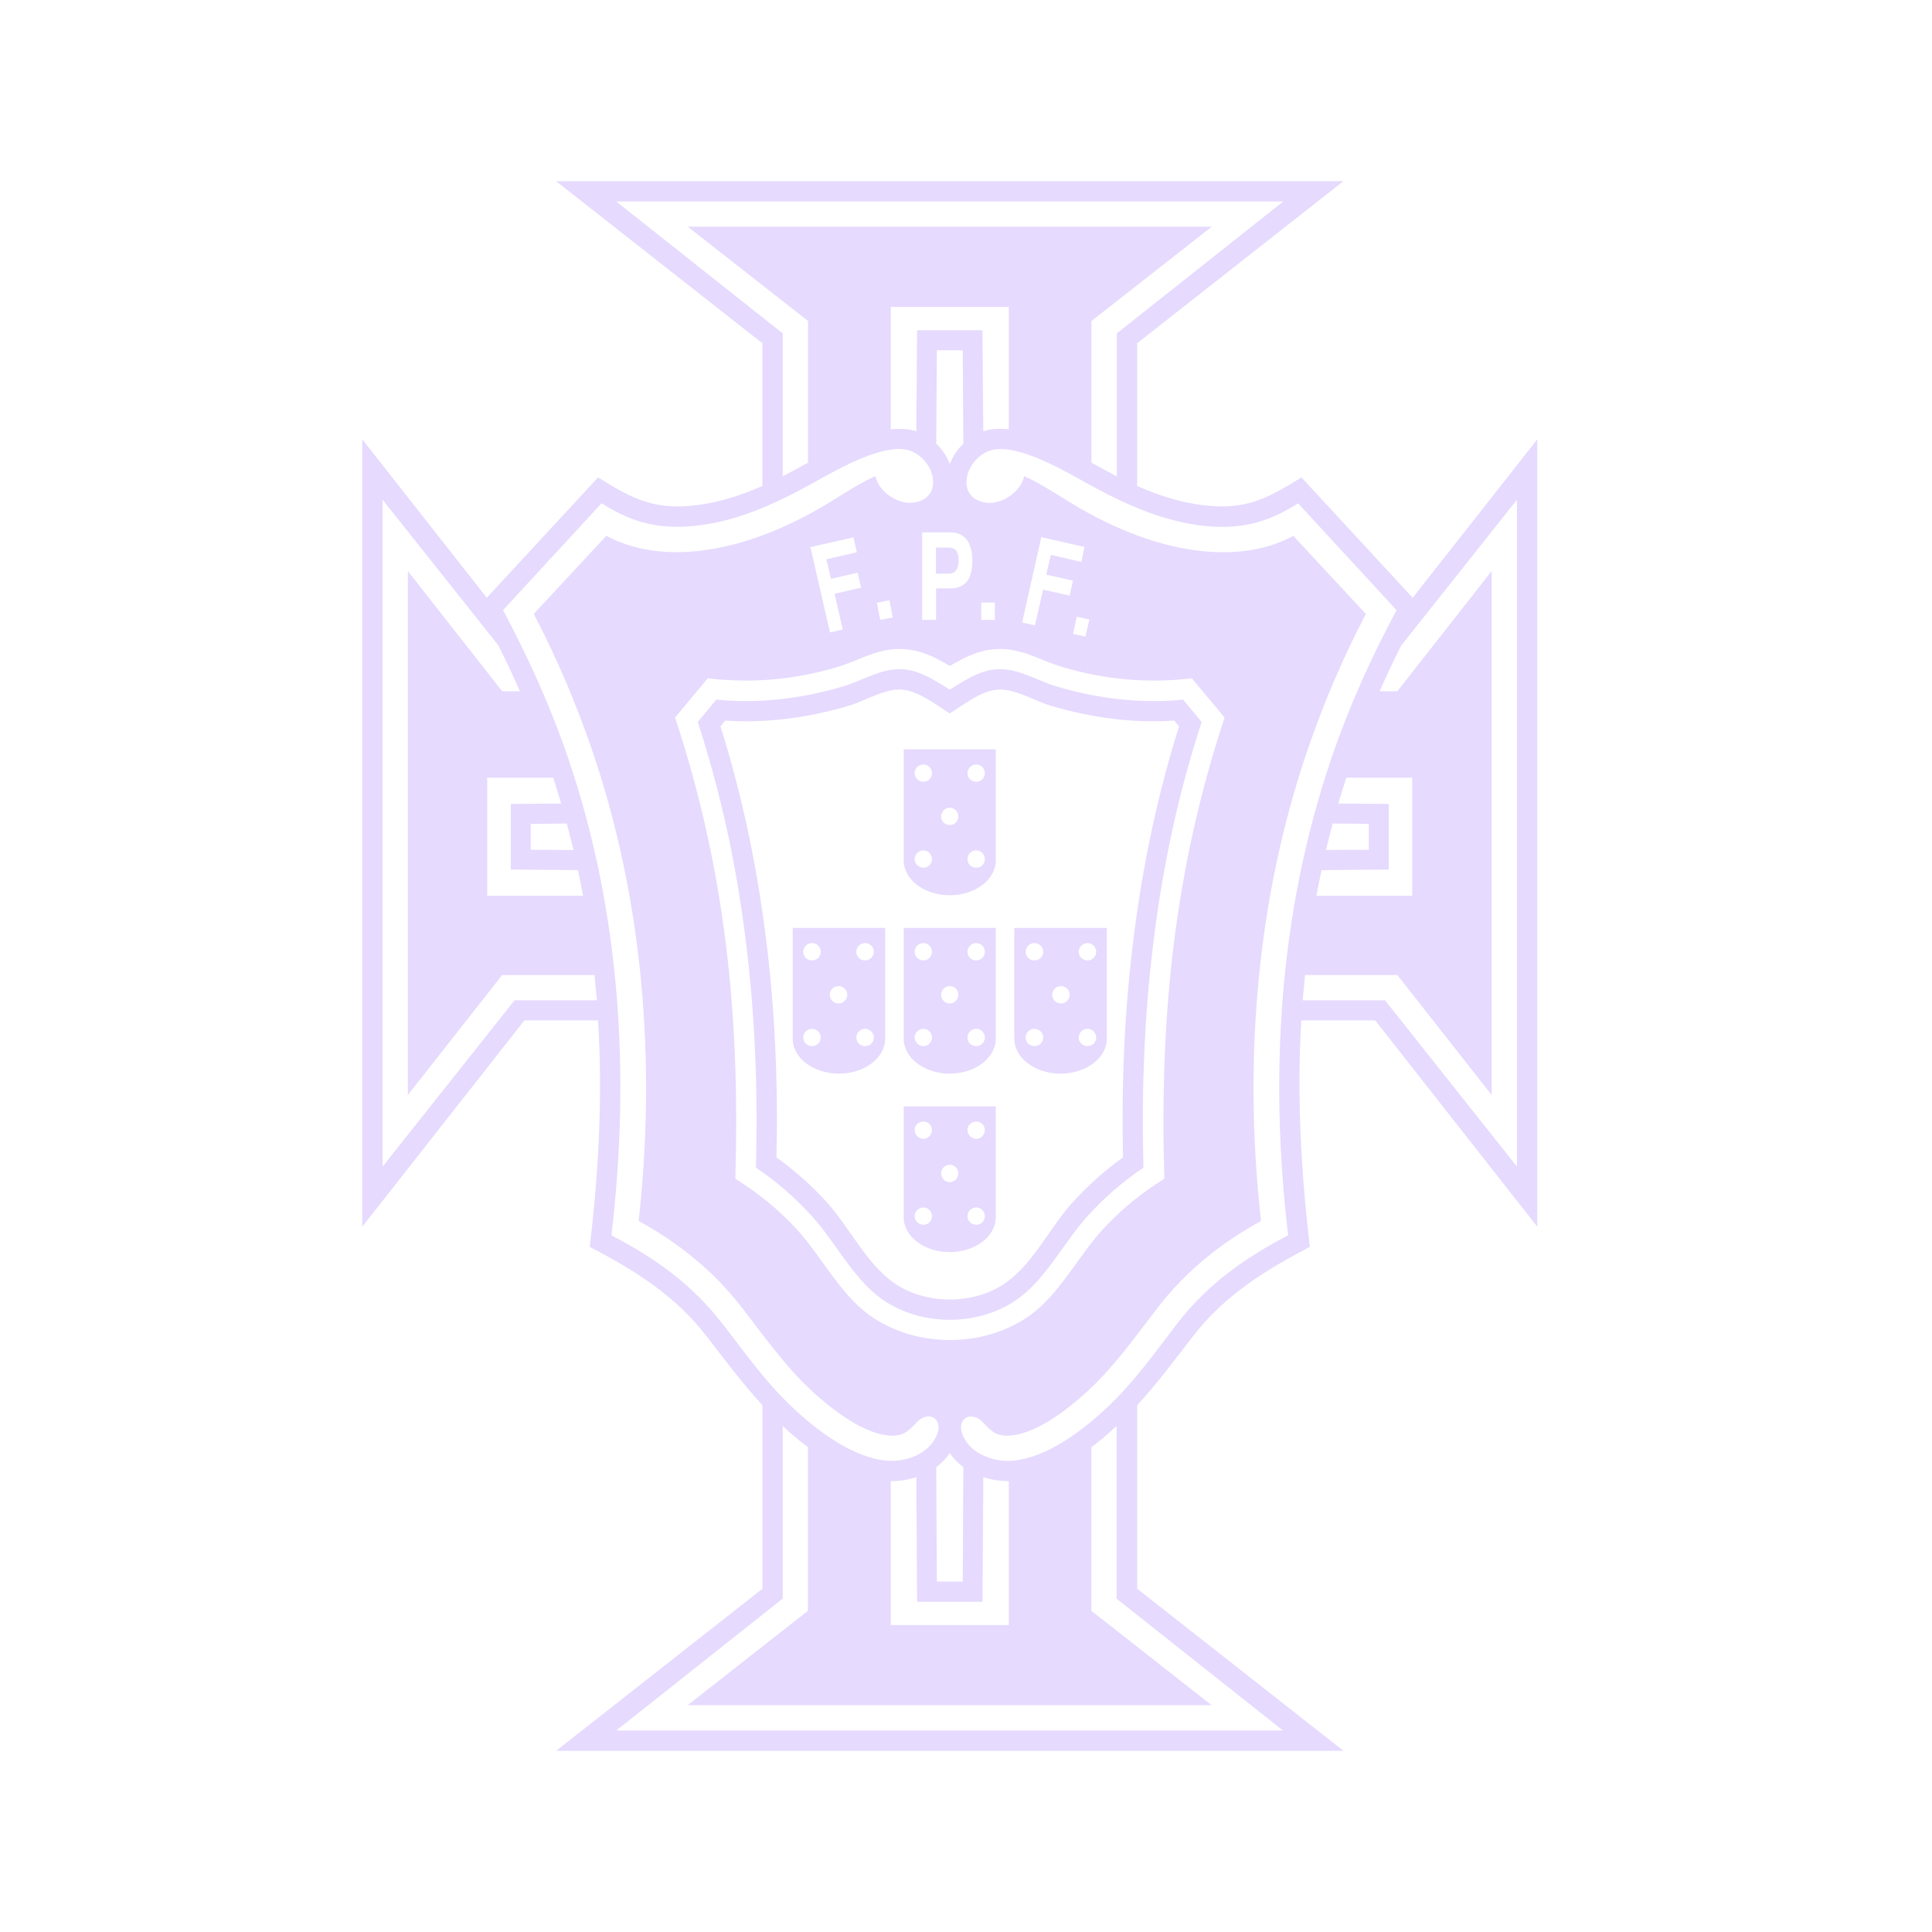 <svg width="32" height="32" viewBox="0 0 32 32" fill="none" xmlns="http://www.w3.org/2000/svg">
<g clip-path="url(#clip0_6_4244)">
<path d="M23.398 9.901L21.556 7.907C21.07 8.21 20.707 8.418 20.119 8.385C19.67 8.359 19.241 8.23 18.835 8.049V5.685L22.252 3H9.209L12.627 5.685V8.049C12.221 8.23 11.791 8.359 11.342 8.385C10.754 8.418 10.391 8.21 9.906 7.907L8.063 9.901L6 7.276V20.319L8.685 16.901H9.906C9.983 18.156 9.917 19.401 9.768 20.652C10.508 21.038 11.171 21.448 11.693 22.119C11.997 22.512 12.294 22.911 12.628 23.274V26.315L9.21 29H22.253L18.836 26.315V23.274C19.169 22.911 19.466 22.512 19.77 22.119C20.292 21.448 20.956 21.039 21.695 20.652C21.547 19.401 21.481 18.156 21.553 16.901H22.778L25.463 20.319V7.276L23.399 9.901H23.398ZM10.207 3.337H21.255L18.498 5.522V7.89C18.376 7.827 18.257 7.761 18.138 7.695C18.118 7.685 18.099 7.675 18.078 7.662V5.317L20.07 3.755H11.392L13.384 5.317V7.662C13.364 7.675 13.344 7.685 13.324 7.695C13.205 7.761 13.086 7.827 12.964 7.89V5.522L10.207 3.337ZM16.709 26.916H14.754V24.532C14.893 24.532 15.038 24.512 15.177 24.466L15.19 26.53H16.273L16.287 24.466C16.425 24.512 16.57 24.532 16.709 24.532V26.916H16.709ZM15.946 26.196H15.517L15.507 24.301C15.592 24.235 15.672 24.159 15.731 24.066C15.791 24.159 15.87 24.235 15.956 24.301L15.946 26.196ZM16.253 10.267V9.98H16.478V10.267H16.253ZM19.285 19.523C18.902 19.764 18.568 20.031 18.261 20.368C17.855 20.814 17.551 21.428 17.066 21.782C16.3 22.333 15.164 22.333 14.398 21.782C13.912 21.428 13.608 20.814 13.203 20.368C12.895 20.031 12.562 19.764 12.179 19.523C12.218 18.215 12.182 16.914 12.02 15.616C11.861 14.342 11.585 13.104 11.181 11.885L11.723 11.235C12.456 11.321 13.156 11.258 13.863 11.05C14.289 10.921 14.599 10.69 15.078 10.763C15.312 10.796 15.534 10.912 15.732 11.03C15.934 10.912 16.151 10.796 16.386 10.763C16.865 10.69 17.175 10.922 17.602 11.05C18.308 11.258 19.008 11.321 19.741 11.235L20.283 11.885C19.88 13.104 19.603 14.342 19.444 15.616C19.282 16.914 19.246 18.215 19.285 19.523H19.285ZM15.732 9.746H15.504V10.268H15.273V8.818H15.745C15.963 8.818 16.105 8.97 16.105 9.283C16.105 9.548 16.023 9.746 15.732 9.746ZM13.688 9.264L13.764 9.587L14.206 9.485L14.262 9.733L13.823 9.835L13.958 10.426L13.747 10.476L13.423 9.062L14.136 8.9L14.192 9.148L13.687 9.264H13.688ZM14.523 9.984L14.732 9.941L14.787 10.228L14.579 10.267L14.523 9.983V9.984ZM17.911 9.307L17.406 9.191L17.329 9.518L17.772 9.617L17.716 9.865L17.277 9.766L17.142 10.357L16.93 10.311L17.247 8.897L17.963 9.059L17.911 9.307H17.911ZM17.773 10.499L17.835 10.215L18.044 10.261L17.977 10.545L17.773 10.499H17.773ZM15.732 7.686C15.685 7.56 15.606 7.444 15.507 7.349L15.517 5.803H15.946L15.956 7.349C15.857 7.445 15.778 7.56 15.732 7.686ZM15.19 5.47L15.177 7.144C15.048 7.101 14.902 7.094 14.754 7.111V5.083H16.709V7.111C16.56 7.094 16.415 7.101 16.286 7.144L16.272 5.47H15.189H15.19ZM8.523 16.568L6.337 19.322V8.277L8.255 10.69C8.381 10.941 8.5 11.196 8.612 11.45H8.318L6.756 9.459V18.136L8.318 16.149H9.847C9.854 16.218 9.861 16.291 9.867 16.363C9.873 16.43 9.88 16.499 9.887 16.568H8.523ZM8.46 13.316V14.402L9.573 14.412C9.602 14.554 9.632 14.696 9.658 14.838H8.07V12.88H9.163C9.209 13.022 9.252 13.167 9.295 13.309L8.46 13.316H8.46ZM9.388 13.639C9.427 13.788 9.464 13.933 9.5 14.079L8.79 14.075V13.646L9.388 13.64V13.639ZM11.957 21.914C11.458 21.27 10.844 20.834 10.127 20.461C10.441 17.803 10.279 15.112 9.411 12.559C9.12 11.707 8.754 10.898 8.332 10.106L9.963 8.336C10.419 8.623 10.818 8.749 11.36 8.722C12.129 8.679 12.826 8.356 13.486 7.989C13.905 7.755 14.708 7.293 15.114 7.481C15.511 7.665 15.623 8.27 15.118 8.326C14.86 8.356 14.546 8.134 14.5 7.886C14.239 8.002 13.992 8.167 13.731 8.326C13.034 8.752 12.209 9.095 11.383 9.141C10.911 9.164 10.459 9.098 10.043 8.874L8.841 10.168C9.224 10.901 9.544 11.654 9.808 12.427C10.66 14.923 10.868 17.611 10.578 20.223C11.242 20.586 11.826 21.058 12.289 21.659C12.645 22.118 12.979 22.594 13.401 22.996C13.721 23.297 14.256 23.733 14.715 23.776C14.94 23.798 15.036 23.72 15.178 23.564C15.369 23.353 15.623 23.488 15.524 23.752C15.399 24.082 14.999 24.224 14.676 24.192C14.111 24.139 13.51 23.677 13.114 23.3C12.671 22.881 12.328 22.392 11.958 21.913L11.957 21.914ZM21.255 28.663H10.207L12.964 26.478V23.618C13.007 23.661 13.057 23.701 13.102 23.744C13.106 23.744 13.106 23.747 13.109 23.75C13.109 23.75 13.112 23.753 13.115 23.753C13.122 23.764 13.132 23.77 13.142 23.776C13.142 23.78 13.145 23.78 13.148 23.783C13.155 23.789 13.165 23.796 13.171 23.803H13.175C13.175 23.806 13.178 23.809 13.181 23.809C13.181 23.812 13.184 23.812 13.187 23.815C13.194 23.819 13.197 23.826 13.204 23.832C13.21 23.835 13.217 23.842 13.224 23.845C13.23 23.852 13.237 23.855 13.24 23.862C13.246 23.865 13.253 23.872 13.26 23.875C13.266 23.881 13.27 23.885 13.276 23.888C13.283 23.895 13.293 23.902 13.299 23.908C13.303 23.908 13.306 23.911 13.309 23.915C13.319 23.921 13.326 23.928 13.332 23.931C13.339 23.937 13.346 23.941 13.352 23.948C13.358 23.951 13.365 23.958 13.375 23.964C13.375 23.964 13.378 23.967 13.381 23.967V26.681L11.39 28.243H20.068L18.077 26.681V23.967C18.08 23.967 18.083 23.964 18.09 23.961C18.092 23.959 18.094 23.956 18.096 23.954C18.099 23.951 18.103 23.951 18.106 23.948C18.113 23.942 18.123 23.935 18.129 23.928H18.133L18.139 23.922C18.142 23.922 18.142 23.919 18.145 23.919C18.152 23.912 18.159 23.909 18.165 23.902C18.168 23.899 18.172 23.899 18.172 23.896C18.175 23.896 18.178 23.892 18.178 23.892C18.184 23.886 18.191 23.879 18.198 23.876C18.201 23.873 18.204 23.873 18.204 23.869C18.207 23.869 18.21 23.866 18.21 23.866C18.221 23.856 18.23 23.85 18.237 23.843C18.24 23.84 18.244 23.84 18.244 23.837C18.247 23.837 18.25 23.834 18.254 23.834C18.273 23.817 18.29 23.801 18.31 23.784C18.313 23.781 18.316 23.781 18.316 23.778C18.379 23.725 18.438 23.672 18.494 23.619V26.479L21.252 28.664L21.255 28.663ZM21.335 20.461C20.618 20.834 20.004 21.27 19.505 21.914C19.136 22.393 18.792 22.882 18.349 23.301C17.953 23.677 17.352 24.14 16.787 24.192C16.464 24.225 16.061 24.083 15.939 23.753C15.84 23.489 16.094 23.354 16.286 23.565C16.428 23.72 16.523 23.799 16.748 23.776C17.207 23.733 17.742 23.298 18.062 22.997C18.485 22.595 18.819 22.119 19.175 21.66C19.637 21.059 20.221 20.587 20.886 20.224C20.595 17.612 20.803 14.924 21.655 12.428C21.919 11.655 22.239 10.902 22.623 10.169L21.421 8.875C21.005 9.1 20.552 9.166 20.08 9.142C19.255 9.096 18.429 8.752 17.733 8.327C17.472 8.168 17.224 8.003 16.963 7.887C16.917 8.135 16.603 8.356 16.346 8.327C15.84 8.271 15.953 7.666 16.349 7.482C16.755 7.294 17.557 7.756 17.977 7.99C18.637 8.357 19.334 8.68 20.104 8.723C20.645 8.75 21.045 8.624 21.501 8.337L23.132 10.107C22.706 10.899 22.343 11.708 22.052 12.56C21.184 15.113 21.022 17.804 21.336 20.462L21.335 20.461ZM23.002 14.402V13.316L22.166 13.309C22.21 13.167 22.252 13.022 22.299 12.88H23.391V14.838H21.803C21.83 14.696 21.859 14.554 21.889 14.412L23.002 14.402H23.002ZM21.962 14.078C21.998 13.933 22.034 13.787 22.074 13.639L22.672 13.645V14.075L21.962 14.078V14.078ZM25.125 19.322L22.94 16.568H21.576C21.582 16.499 21.589 16.43 21.596 16.363C21.602 16.291 21.609 16.218 21.615 16.149H23.144L24.706 18.136V9.459L23.144 11.45H22.85C22.963 11.196 23.081 10.941 23.207 10.694L25.125 8.277V19.322Z" fill="#E6DAFE"/>
<path d="M19.598 11.588C18.894 11.658 18.181 11.572 17.504 11.371C17.144 11.265 16.828 11.034 16.434 11.093C16.177 11.133 15.945 11.291 15.731 11.423C15.516 11.291 15.285 11.133 15.027 11.093C14.634 11.034 14.318 11.265 13.957 11.371C13.281 11.572 12.567 11.658 11.864 11.588L11.557 11.958C11.943 13.14 12.2 14.346 12.352 15.577C12.507 16.805 12.554 18.06 12.521 19.341C12.887 19.586 13.181 19.85 13.448 20.144C13.831 20.567 14.135 21.178 14.594 21.508C15.238 21.977 16.222 21.977 16.866 21.508C17.325 21.178 17.629 20.567 18.012 20.144C18.279 19.85 18.573 19.586 18.939 19.341C18.906 18.06 18.953 16.805 19.108 15.577C19.259 14.345 19.517 13.14 19.903 11.958L19.596 11.588H19.598ZM18.776 15.538C18.624 16.74 18.574 17.954 18.6 19.17C18.297 19.388 18.016 19.639 17.765 19.916C17.392 20.329 17.121 20.913 16.672 21.237C16.144 21.62 15.318 21.62 14.79 21.237C14.341 20.913 14.07 20.329 13.697 19.916C13.446 19.639 13.165 19.388 12.861 19.17C12.888 17.954 12.838 16.74 12.686 15.538C12.538 14.349 12.293 13.173 11.933 12.031L12.012 11.935C12.7 11.982 13.393 11.886 14.053 11.691C14.337 11.608 14.687 11.38 14.978 11.427C15.248 11.466 15.516 11.684 15.731 11.816C15.945 11.684 16.213 11.466 16.484 11.427C16.775 11.38 17.125 11.608 17.409 11.691C18.069 11.886 18.762 11.982 19.449 11.935L19.529 12.031C19.169 13.173 18.924 14.349 18.776 15.538Z" fill="#E6DAFE"/>
<path d="M15.714 9.069H15.503V9.502H15.714C15.817 9.502 15.879 9.429 15.879 9.284C15.879 9.165 15.84 9.069 15.714 9.069Z" fill="#E6DAFE"/>
<path d="M14.968 17.205C14.968 17.522 15.311 17.783 15.73 17.783C16.15 17.783 16.493 17.522 16.493 17.205V15.369H14.968V17.205ZM16.17 15.62C16.249 15.62 16.312 15.686 16.312 15.765C16.312 15.845 16.249 15.908 16.17 15.908C16.09 15.908 16.024 15.845 16.024 15.765C16.024 15.686 16.09 15.62 16.17 15.62ZM16.17 17.04C16.249 17.04 16.312 17.106 16.312 17.185C16.312 17.265 16.249 17.327 16.17 17.327C16.09 17.327 16.024 17.265 16.024 17.185C16.024 17.106 16.09 17.04 16.17 17.04ZM15.73 16.333C15.81 16.333 15.873 16.396 15.873 16.475C15.873 16.555 15.81 16.621 15.73 16.621C15.651 16.621 15.588 16.555 15.588 16.475C15.588 16.396 15.654 16.333 15.73 16.333ZM15.295 15.62C15.371 15.62 15.437 15.686 15.437 15.765C15.437 15.845 15.371 15.908 15.295 15.908C15.219 15.908 15.149 15.845 15.149 15.765C15.149 15.686 15.215 15.62 15.295 15.62ZM15.295 17.04C15.371 17.04 15.437 17.106 15.437 17.185C15.437 17.265 15.371 17.327 15.295 17.327C15.219 17.327 15.149 17.265 15.149 17.185C15.149 17.106 15.215 17.04 15.295 17.04Z" fill="#E6DAFE"/>
<path d="M14.968 20.164C14.968 20.481 15.311 20.739 15.73 20.739C16.15 20.739 16.493 20.481 16.493 20.164V18.325H14.968V20.164ZM16.17 18.576C16.249 18.576 16.312 18.639 16.312 18.718C16.312 18.797 16.249 18.863 16.17 18.863C16.09 18.863 16.024 18.797 16.024 18.718C16.024 18.639 16.09 18.576 16.17 18.576ZM16.17 19.999C16.249 19.999 16.312 20.065 16.312 20.144C16.312 20.224 16.249 20.286 16.17 20.286C16.09 20.286 16.024 20.224 16.024 20.144C16.024 20.065 16.09 19.999 16.17 19.999ZM15.73 19.292C15.81 19.292 15.873 19.355 15.873 19.434C15.873 19.514 15.81 19.58 15.73 19.58C15.651 19.58 15.588 19.514 15.588 19.434C15.588 19.355 15.654 19.292 15.73 19.292ZM15.295 18.576C15.371 18.576 15.437 18.639 15.437 18.718C15.437 18.797 15.371 18.863 15.295 18.863C15.219 18.863 15.149 18.797 15.149 18.718C15.149 18.639 15.215 18.576 15.295 18.576ZM15.295 19.999C15.371 19.999 15.437 20.065 15.437 20.144C15.437 20.224 15.371 20.286 15.295 20.286C15.219 20.286 15.149 20.224 15.149 20.144C15.149 20.065 15.215 19.999 15.295 19.999Z" fill="#E6DAFE"/>
<path d="M13.129 17.205C13.129 17.522 13.473 17.783 13.895 17.783C14.318 17.783 14.661 17.522 14.661 17.205V15.369H13.129V17.205H13.129ZM14.328 15.62C14.408 15.62 14.474 15.686 14.474 15.765C14.474 15.845 14.408 15.908 14.328 15.908C14.249 15.908 14.183 15.845 14.183 15.765C14.183 15.686 14.249 15.62 14.328 15.62ZM14.328 17.04C14.408 17.04 14.474 17.106 14.474 17.185C14.474 17.265 14.408 17.327 14.328 17.327C14.249 17.327 14.183 17.265 14.183 17.185C14.183 17.106 14.249 17.04 14.328 17.04ZM13.889 16.333C13.968 16.333 14.034 16.396 14.034 16.475C14.034 16.555 13.968 16.621 13.889 16.621C13.809 16.621 13.743 16.555 13.743 16.475C13.743 16.396 13.809 16.333 13.889 16.333ZM13.45 15.62C13.529 15.62 13.595 15.686 13.595 15.765C13.595 15.845 13.529 15.908 13.45 15.908C13.37 15.908 13.304 15.845 13.304 15.765C13.304 15.686 13.37 15.62 13.45 15.62ZM13.45 17.04C13.529 17.04 13.595 17.106 13.595 17.185C13.595 17.265 13.529 17.327 13.45 17.327C13.37 17.327 13.304 17.265 13.304 17.185C13.304 17.106 13.37 17.04 13.45 17.04Z" fill="#E6DAFE"/>
<path d="M16.8 17.205C16.8 17.522 17.144 17.783 17.566 17.783C17.988 17.783 18.332 17.522 18.332 17.205V15.369H16.8V17.205H16.8ZM18.012 15.62C18.091 15.62 18.157 15.686 18.157 15.765C18.157 15.845 18.091 15.908 18.012 15.908C17.933 15.908 17.866 15.845 17.866 15.765C17.866 15.686 17.933 15.62 18.012 15.62ZM18.012 17.04C18.091 17.04 18.157 17.106 18.157 17.185C18.157 17.265 18.091 17.327 18.012 17.327C17.933 17.327 17.866 17.265 17.866 17.185C17.866 17.106 17.933 17.04 18.012 17.04ZM17.573 16.333C17.652 16.333 17.718 16.396 17.718 16.475C17.718 16.555 17.652 16.621 17.573 16.621C17.493 16.621 17.427 16.555 17.427 16.475C17.427 16.396 17.493 16.333 17.573 16.333ZM17.133 15.62C17.213 15.62 17.279 15.686 17.279 15.765C17.279 15.845 17.213 15.908 17.133 15.908C17.054 15.908 16.988 15.845 16.988 15.765C16.988 15.686 17.054 15.62 17.133 15.62ZM17.133 17.04C17.213 17.04 17.279 17.106 17.279 17.185C17.279 17.265 17.213 17.327 17.133 17.327C17.054 17.327 16.988 17.265 16.988 17.185C16.988 17.106 17.054 17.04 17.133 17.04Z" fill="#E6DAFE"/>
<path d="M14.968 14.25C14.968 14.57 15.311 14.828 15.73 14.828C16.15 14.828 16.493 14.57 16.493 14.25V12.411H14.968V14.25ZM16.17 12.662C16.249 12.662 16.312 12.727 16.312 12.807C16.312 12.886 16.249 12.949 16.17 12.949C16.09 12.949 16.024 12.886 16.024 12.807C16.024 12.727 16.09 12.662 16.17 12.662ZM16.17 14.085C16.249 14.085 16.312 14.151 16.312 14.23C16.312 14.309 16.249 14.372 16.17 14.372C16.09 14.372 16.024 14.309 16.024 14.23C16.024 14.151 16.09 14.085 16.17 14.085ZM15.73 13.378C15.81 13.378 15.873 13.444 15.873 13.523C15.873 13.603 15.81 13.665 15.73 13.665C15.651 13.665 15.588 13.603 15.588 13.523C15.588 13.444 15.654 13.378 15.73 13.378ZM15.295 12.662C15.371 12.662 15.437 12.727 15.437 12.807C15.437 12.886 15.371 12.949 15.295 12.949C15.219 12.949 15.149 12.886 15.149 12.807C15.149 12.727 15.215 12.662 15.295 12.662ZM15.295 14.085C15.371 14.085 15.437 14.151 15.437 14.23C15.437 14.309 15.371 14.372 15.295 14.372C15.219 14.372 15.149 14.309 15.149 14.23C15.149 14.151 15.215 14.085 15.295 14.085Z" fill="#E6DAFE"/>
</g>
<defs>
<clipPath id="clip0_6_4244">
<rect width="19.462" height="26" fill="white" transform="translate(6 3)"/>
</clipPath>
</defs>
</svg>
